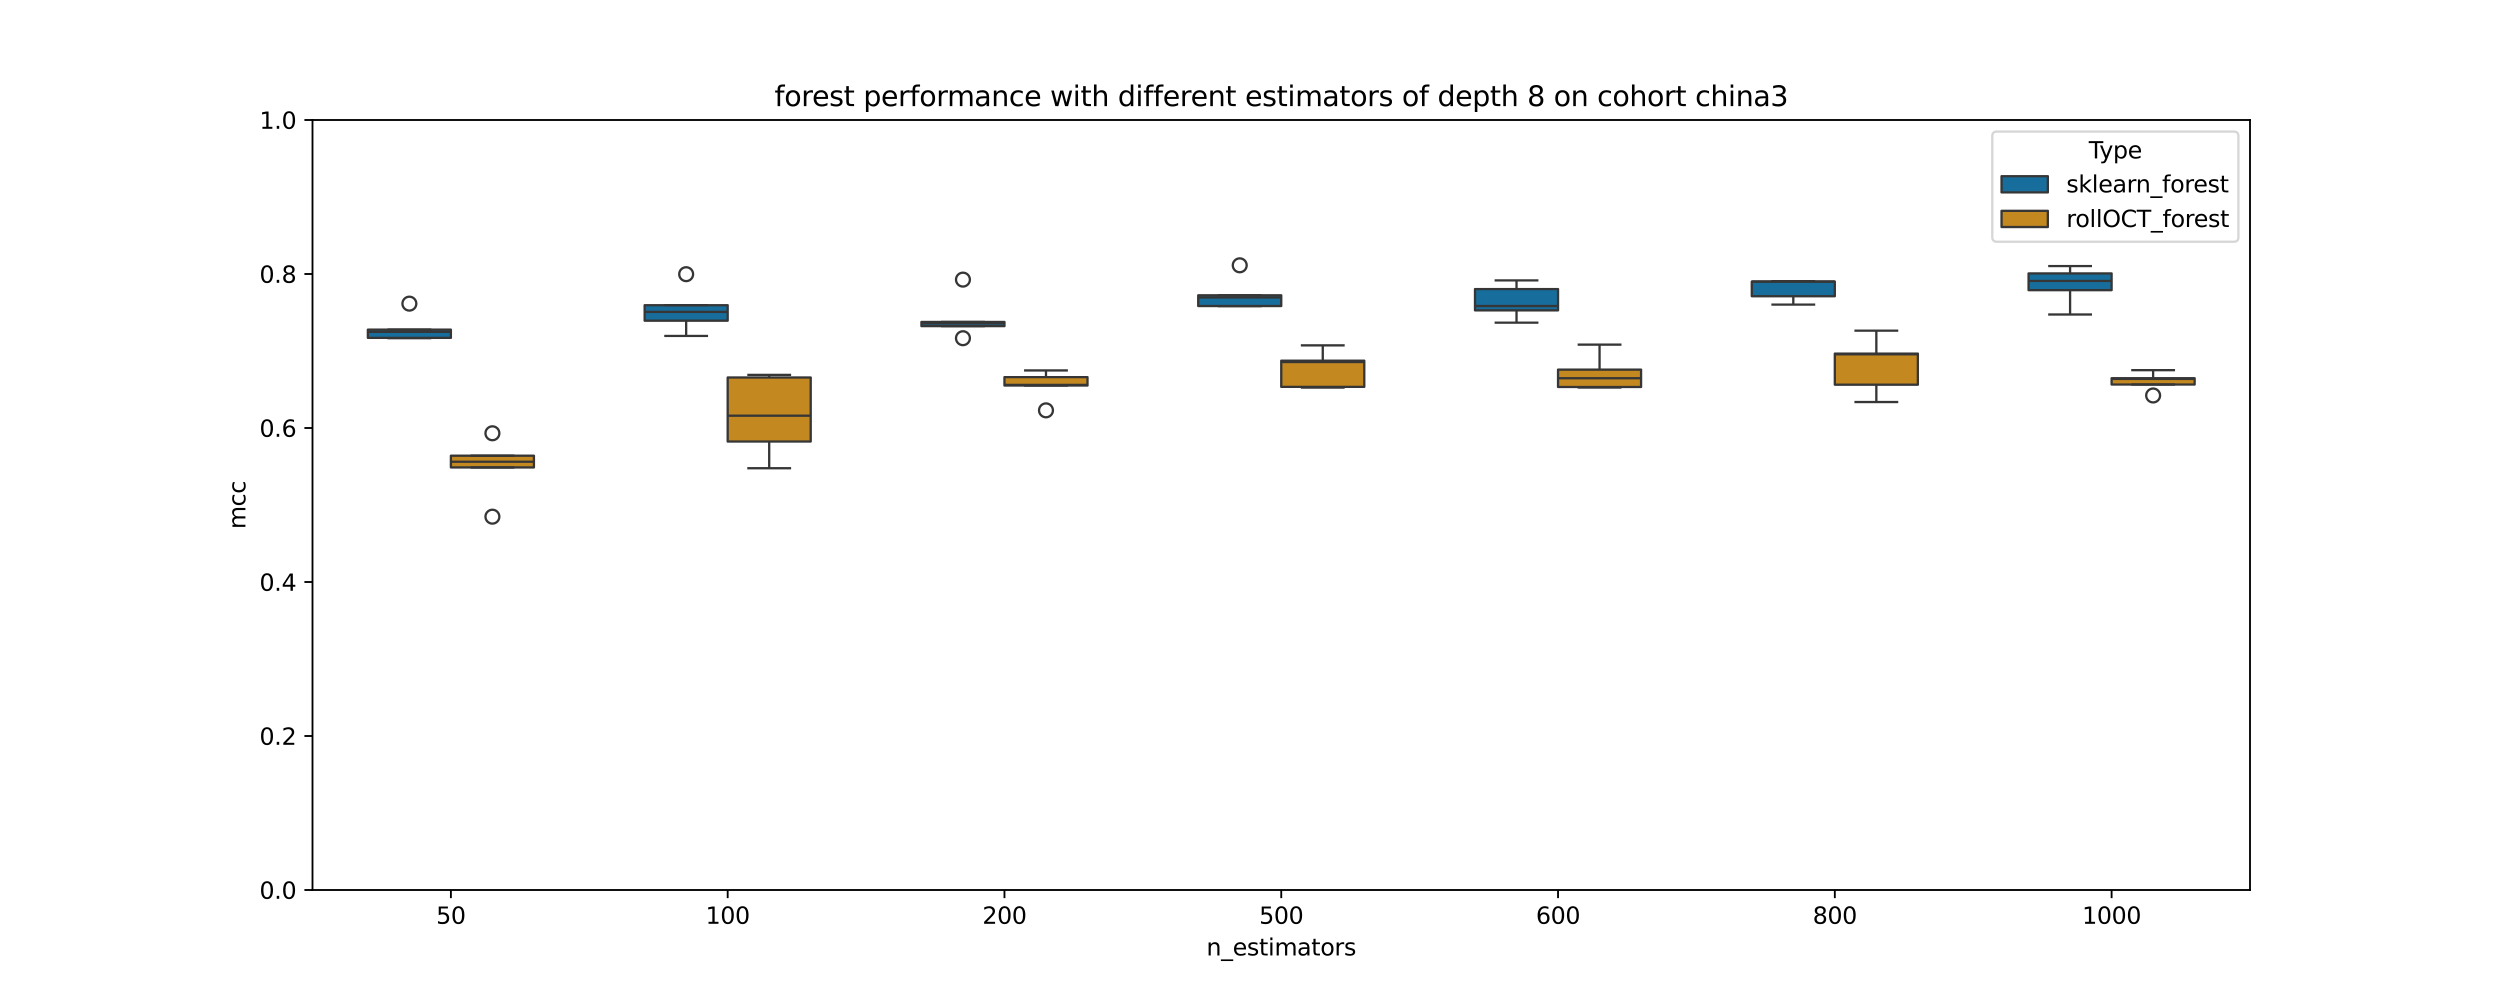 <?xml version="1.0" encoding="utf-8" standalone="no"?>
<!DOCTYPE svg PUBLIC "-//W3C//DTD SVG 1.1//EN"
  "http://www.w3.org/Graphics/SVG/1.1/DTD/svg11.dtd">
<svg xmlns:xlink="http://www.w3.org/1999/xlink" width="1080pt" height="432pt" viewBox="0 0 1080 432" xmlns="http://www.w3.org/2000/svg" version="1.1">
 <defs>
  <style type="text/css">*{stroke-linejoin: round; stroke-linecap: butt}</style>
 </defs>
 <g id="figure_1">
  <g id="patch_1">
   <path d="M 0 432 
L 1080 432 
L 1080 0 
L 0 0 
z
" style="fill: #ffffff"/>
  </g>
  <g id="axes_1">
   <g id="patch_2">
    <path d="M 135 384.48 
L 972 384.48 
L 972 51.84 
L 135 51.84 
z
" style="fill: #ffffff"/>
   </g>
   <g id="patch_3">
    <path d="M 194.786 384.48 
L 194.786 384.48 
L 194.786 384.48 
L 194.786 384.48 
z
" clip-path="url(#p295f22dcdd)" style="fill: #176d9c; stroke: #363636; stroke-linejoin: miter"/>
   </g>
   <g id="patch_4">
    <path d="M 194.786 384.48 
L 194.786 384.48 
L 194.786 384.48 
L 194.786 384.48 
z
" clip-path="url(#p295f22dcdd)" style="fill: #c38820; stroke: #363636; stroke-linejoin: miter"/>
   </g>
   <g id="matplotlib.axis_1">
    <g id="xtick_1">
     <g id="line2d_1">
      <defs>
       <path id="m1718607ce5" d="M 0 0 
L 0 3.5 
" style="stroke: #000000; stroke-width: 0.8"/>
      </defs>
      <g>
       <use xlink:href="#m1718607ce5" x="194.786" y="384.48" style="stroke: #000000; stroke-width: 0.8"/>
      </g>
     </g>
     <g id="text_1">
      <!-- 50 -->
      <g transform="translate(188.423 399.078) scale(0.1 -0.1)">
       <defs>
        <path id="DejaVuSans-35" d="M 691 4666 
L 3169 4666 
L 3169 4134 
L 1269 4134 
L 1269 2991 
Q 1406 3038 1543 3061 
Q 1681 3084 1819 3084 
Q 2600 3084 3056 2656 
Q 3513 2228 3513 1497 
Q 3513 744 3044 326 
Q 2575 -91 1722 -91 
Q 1428 -91 1123 -41 
Q 819 9 494 109 
L 494 744 
Q 775 591 1075 516 
Q 1375 441 1709 441 
Q 2250 441 2565 725 
Q 2881 1009 2881 1497 
Q 2881 1984 2565 2268 
Q 2250 2553 1709 2553 
Q 1456 2553 1204 2497 
Q 953 2441 691 2322 
L 691 4666 
z
" transform="scale(0.016)"/>
        <path id="DejaVuSans-30" d="M 2034 4250 
Q 1547 4250 1301 3770 
Q 1056 3291 1056 2328 
Q 1056 1369 1301 889 
Q 1547 409 2034 409 
Q 2525 409 2770 889 
Q 3016 1369 3016 2328 
Q 3016 3291 2770 3770 
Q 2525 4250 2034 4250 
z
M 2034 4750 
Q 2819 4750 3233 4129 
Q 3647 3509 3647 2328 
Q 3647 1150 3233 529 
Q 2819 -91 2034 -91 
Q 1250 -91 836 529 
Q 422 1150 422 2328 
Q 422 3509 836 4129 
Q 1250 4750 2034 4750 
z
" transform="scale(0.016)"/>
       </defs>
       <use xlink:href="#DejaVuSans-35"/>
       <use xlink:href="#DejaVuSans-30" transform="translate(63.623 0)"/>
      </g>
     </g>
    </g>
    <g id="xtick_2">
     <g id="line2d_2">
      <g>
       <use xlink:href="#m1718607ce5" x="314.357" y="384.48" style="stroke: #000000; stroke-width: 0.8"/>
      </g>
     </g>
     <g id="text_2">
      <!-- 100 -->
      <g transform="translate(304.813 399.078) scale(0.1 -0.1)">
       <defs>
        <path id="DejaVuSans-31" d="M 794 531 
L 1825 531 
L 1825 4091 
L 703 3866 
L 703 4441 
L 1819 4666 
L 2450 4666 
L 2450 531 
L 3481 531 
L 3481 0 
L 794 0 
L 794 531 
z
" transform="scale(0.016)"/>
       </defs>
       <use xlink:href="#DejaVuSans-31"/>
       <use xlink:href="#DejaVuSans-30" transform="translate(63.623 0)"/>
       <use xlink:href="#DejaVuSans-30" transform="translate(127.246 0)"/>
      </g>
     </g>
    </g>
    <g id="xtick_3">
     <g id="line2d_3">
      <g>
       <use xlink:href="#m1718607ce5" x="433.929" y="384.48" style="stroke: #000000; stroke-width: 0.8"/>
      </g>
     </g>
     <g id="text_3">
      <!-- 200 -->
      <g transform="translate(424.385 399.078) scale(0.1 -0.1)">
       <defs>
        <path id="DejaVuSans-32" d="M 1228 531 
L 3431 531 
L 3431 0 
L 469 0 
L 469 531 
Q 828 903 1448 1529 
Q 2069 2156 2228 2338 
Q 2531 2678 2651 2914 
Q 2772 3150 2772 3378 
Q 2772 3750 2511 3984 
Q 2250 4219 1831 4219 
Q 1534 4219 1204 4116 
Q 875 4013 500 3803 
L 500 4441 
Q 881 4594 1212 4672 
Q 1544 4750 1819 4750 
Q 2544 4750 2975 4387 
Q 3406 4025 3406 3419 
Q 3406 3131 3298 2873 
Q 3191 2616 2906 2266 
Q 2828 2175 2409 1742 
Q 1991 1309 1228 531 
z
" transform="scale(0.016)"/>
       </defs>
       <use xlink:href="#DejaVuSans-32"/>
       <use xlink:href="#DejaVuSans-30" transform="translate(63.623 0)"/>
       <use xlink:href="#DejaVuSans-30" transform="translate(127.246 0)"/>
      </g>
     </g>
    </g>
    <g id="xtick_4">
     <g id="line2d_4">
      <g>
       <use xlink:href="#m1718607ce5" x="553.5" y="384.48" style="stroke: #000000; stroke-width: 0.8"/>
      </g>
     </g>
     <g id="text_4">
      <!-- 500 -->
      <g transform="translate(543.956 399.078) scale(0.1 -0.1)">
       <use xlink:href="#DejaVuSans-35"/>
       <use xlink:href="#DejaVuSans-30" transform="translate(63.623 0)"/>
       <use xlink:href="#DejaVuSans-30" transform="translate(127.246 0)"/>
      </g>
     </g>
    </g>
    <g id="xtick_5">
     <g id="line2d_5">
      <g>
       <use xlink:href="#m1718607ce5" x="673.071" y="384.48" style="stroke: #000000; stroke-width: 0.8"/>
      </g>
     </g>
     <g id="text_5">
      <!-- 600 -->
      <g transform="translate(663.528 399.078) scale(0.1 -0.1)">
       <defs>
        <path id="DejaVuSans-36" d="M 2113 2584 
Q 1688 2584 1439 2293 
Q 1191 2003 1191 1497 
Q 1191 994 1439 701 
Q 1688 409 2113 409 
Q 2538 409 2786 701 
Q 3034 994 3034 1497 
Q 3034 2003 2786 2293 
Q 2538 2584 2113 2584 
z
M 3366 4563 
L 3366 3988 
Q 3128 4100 2886 4159 
Q 2644 4219 2406 4219 
Q 1781 4219 1451 3797 
Q 1122 3375 1075 2522 
Q 1259 2794 1537 2939 
Q 1816 3084 2150 3084 
Q 2853 3084 3261 2657 
Q 3669 2231 3669 1497 
Q 3669 778 3244 343 
Q 2819 -91 2113 -91 
Q 1303 -91 875 529 
Q 447 1150 447 2328 
Q 447 3434 972 4092 
Q 1497 4750 2381 4750 
Q 2619 4750 2861 4703 
Q 3103 4656 3366 4563 
z
" transform="scale(0.016)"/>
       </defs>
       <use xlink:href="#DejaVuSans-36"/>
       <use xlink:href="#DejaVuSans-30" transform="translate(63.623 0)"/>
       <use xlink:href="#DejaVuSans-30" transform="translate(127.246 0)"/>
      </g>
     </g>
    </g>
    <g id="xtick_6">
     <g id="line2d_6">
      <g>
       <use xlink:href="#m1718607ce5" x="792.643" y="384.48" style="stroke: #000000; stroke-width: 0.8"/>
      </g>
     </g>
     <g id="text_6">
      <!-- 800 -->
      <g transform="translate(783.099 399.078) scale(0.1 -0.1)">
       <defs>
        <path id="DejaVuSans-38" d="M 2034 2216 
Q 1584 2216 1326 1975 
Q 1069 1734 1069 1313 
Q 1069 891 1326 650 
Q 1584 409 2034 409 
Q 2484 409 2743 651 
Q 3003 894 3003 1313 
Q 3003 1734 2745 1975 
Q 2488 2216 2034 2216 
z
M 1403 2484 
Q 997 2584 770 2862 
Q 544 3141 544 3541 
Q 544 4100 942 4425 
Q 1341 4750 2034 4750 
Q 2731 4750 3128 4425 
Q 3525 4100 3525 3541 
Q 3525 3141 3298 2862 
Q 3072 2584 2669 2484 
Q 3125 2378 3379 2068 
Q 3634 1759 3634 1313 
Q 3634 634 3220 271 
Q 2806 -91 2034 -91 
Q 1263 -91 848 271 
Q 434 634 434 1313 
Q 434 1759 690 2068 
Q 947 2378 1403 2484 
z
M 1172 3481 
Q 1172 3119 1398 2916 
Q 1625 2713 2034 2713 
Q 2441 2713 2670 2916 
Q 2900 3119 2900 3481 
Q 2900 3844 2670 4047 
Q 2441 4250 2034 4250 
Q 1625 4250 1398 4047 
Q 1172 3844 1172 3481 
z
" transform="scale(0.016)"/>
       </defs>
       <use xlink:href="#DejaVuSans-38"/>
       <use xlink:href="#DejaVuSans-30" transform="translate(63.623 0)"/>
       <use xlink:href="#DejaVuSans-30" transform="translate(127.246 0)"/>
      </g>
     </g>
    </g>
    <g id="xtick_7">
     <g id="line2d_7">
      <g>
       <use xlink:href="#m1718607ce5" x="912.214" y="384.48" style="stroke: #000000; stroke-width: 0.8"/>
      </g>
     </g>
     <g id="text_7">
      <!-- 1000 -->
      <g transform="translate(899.489 399.078) scale(0.1 -0.1)">
       <use xlink:href="#DejaVuSans-31"/>
       <use xlink:href="#DejaVuSans-30" transform="translate(63.623 0)"/>
       <use xlink:href="#DejaVuSans-30" transform="translate(127.246 0)"/>
       <use xlink:href="#DejaVuSans-30" transform="translate(190.869 0)"/>
      </g>
     </g>
    </g>
    <g id="text_8">
     <!-- n_estimators -->
     <g transform="translate(521.187 412.757) scale(0.1 -0.1)">
      <defs>
       <path id="DejaVuSans-6e" d="M 3513 2113 
L 3513 0 
L 2938 0 
L 2938 2094 
Q 2938 2591 2744 2837 
Q 2550 3084 2163 3084 
Q 1697 3084 1428 2787 
Q 1159 2491 1159 1978 
L 1159 0 
L 581 0 
L 581 3500 
L 1159 3500 
L 1159 2956 
Q 1366 3272 1645 3428 
Q 1925 3584 2291 3584 
Q 2894 3584 3203 3211 
Q 3513 2838 3513 2113 
z
" transform="scale(0.016)"/>
       <path id="DejaVuSans-5f" d="M 3263 -1063 
L 3263 -1509 
L -63 -1509 
L -63 -1063 
L 3263 -1063 
z
" transform="scale(0.016)"/>
       <path id="DejaVuSans-65" d="M 3597 1894 
L 3597 1613 
L 953 1613 
Q 991 1019 1311 708 
Q 1631 397 2203 397 
Q 2534 397 2845 478 
Q 3156 559 3463 722 
L 3463 178 
Q 3153 47 2828 -22 
Q 2503 -91 2169 -91 
Q 1331 -91 842 396 
Q 353 884 353 1716 
Q 353 2575 817 3079 
Q 1281 3584 2069 3584 
Q 2775 3584 3186 3129 
Q 3597 2675 3597 1894 
z
M 3022 2063 
Q 3016 2534 2758 2815 
Q 2500 3097 2075 3097 
Q 1594 3097 1305 2825 
Q 1016 2553 972 2059 
L 3022 2063 
z
" transform="scale(0.016)"/>
       <path id="DejaVuSans-73" d="M 2834 3397 
L 2834 2853 
Q 2591 2978 2328 3040 
Q 2066 3103 1784 3103 
Q 1356 3103 1142 2972 
Q 928 2841 928 2578 
Q 928 2378 1081 2264 
Q 1234 2150 1697 2047 
L 1894 2003 
Q 2506 1872 2764 1633 
Q 3022 1394 3022 966 
Q 3022 478 2636 193 
Q 2250 -91 1575 -91 
Q 1294 -91 989 -36 
Q 684 19 347 128 
L 347 722 
Q 666 556 975 473 
Q 1284 391 1588 391 
Q 1994 391 2212 530 
Q 2431 669 2431 922 
Q 2431 1156 2273 1281 
Q 2116 1406 1581 1522 
L 1381 1569 
Q 847 1681 609 1914 
Q 372 2147 372 2553 
Q 372 3047 722 3315 
Q 1072 3584 1716 3584 
Q 2034 3584 2315 3537 
Q 2597 3491 2834 3397 
z
" transform="scale(0.016)"/>
       <path id="DejaVuSans-74" d="M 1172 4494 
L 1172 3500 
L 2356 3500 
L 2356 3053 
L 1172 3053 
L 1172 1153 
Q 1172 725 1289 603 
Q 1406 481 1766 481 
L 2356 481 
L 2356 0 
L 1766 0 
Q 1100 0 847 248 
Q 594 497 594 1153 
L 594 3053 
L 172 3053 
L 172 3500 
L 594 3500 
L 594 4494 
L 1172 4494 
z
" transform="scale(0.016)"/>
       <path id="DejaVuSans-69" d="M 603 3500 
L 1178 3500 
L 1178 0 
L 603 0 
L 603 3500 
z
M 603 4863 
L 1178 4863 
L 1178 4134 
L 603 4134 
L 603 4863 
z
" transform="scale(0.016)"/>
       <path id="DejaVuSans-6d" d="M 3328 2828 
Q 3544 3216 3844 3400 
Q 4144 3584 4550 3584 
Q 5097 3584 5394 3201 
Q 5691 2819 5691 2113 
L 5691 0 
L 5113 0 
L 5113 2094 
Q 5113 2597 4934 2840 
Q 4756 3084 4391 3084 
Q 3944 3084 3684 2787 
Q 3425 2491 3425 1978 
L 3425 0 
L 2847 0 
L 2847 2094 
Q 2847 2600 2669 2842 
Q 2491 3084 2119 3084 
Q 1678 3084 1418 2786 
Q 1159 2488 1159 1978 
L 1159 0 
L 581 0 
L 581 3500 
L 1159 3500 
L 1159 2956 
Q 1356 3278 1631 3431 
Q 1906 3584 2284 3584 
Q 2666 3584 2933 3390 
Q 3200 3197 3328 2828 
z
" transform="scale(0.016)"/>
       <path id="DejaVuSans-61" d="M 2194 1759 
Q 1497 1759 1228 1600 
Q 959 1441 959 1056 
Q 959 750 1161 570 
Q 1363 391 1709 391 
Q 2188 391 2477 730 
Q 2766 1069 2766 1631 
L 2766 1759 
L 2194 1759 
z
M 3341 1997 
L 3341 0 
L 2766 0 
L 2766 531 
Q 2569 213 2275 61 
Q 1981 -91 1556 -91 
Q 1019 -91 701 211 
Q 384 513 384 1019 
Q 384 1609 779 1909 
Q 1175 2209 1959 2209 
L 2766 2209 
L 2766 2266 
Q 2766 2663 2505 2880 
Q 2244 3097 1772 3097 
Q 1472 3097 1187 3025 
Q 903 2953 641 2809 
L 641 3341 
Q 956 3463 1253 3523 
Q 1550 3584 1831 3584 
Q 2591 3584 2966 3190 
Q 3341 2797 3341 1997 
z
" transform="scale(0.016)"/>
       <path id="DejaVuSans-6f" d="M 1959 3097 
Q 1497 3097 1228 2736 
Q 959 2375 959 1747 
Q 959 1119 1226 758 
Q 1494 397 1959 397 
Q 2419 397 2687 759 
Q 2956 1122 2956 1747 
Q 2956 2369 2687 2733 
Q 2419 3097 1959 3097 
z
M 1959 3584 
Q 2709 3584 3137 3096 
Q 3566 2609 3566 1747 
Q 3566 888 3137 398 
Q 2709 -91 1959 -91 
Q 1206 -91 779 398 
Q 353 888 353 1747 
Q 353 2609 779 3096 
Q 1206 3584 1959 3584 
z
" transform="scale(0.016)"/>
       <path id="DejaVuSans-72" d="M 2631 2963 
Q 2534 3019 2420 3045 
Q 2306 3072 2169 3072 
Q 1681 3072 1420 2755 
Q 1159 2438 1159 1844 
L 1159 0 
L 581 0 
L 581 3500 
L 1159 3500 
L 1159 2956 
Q 1341 3275 1631 3429 
Q 1922 3584 2338 3584 
Q 2397 3584 2469 3576 
Q 2541 3569 2628 3553 
L 2631 2963 
z
" transform="scale(0.016)"/>
      </defs>
      <use xlink:href="#DejaVuSans-6e"/>
      <use xlink:href="#DejaVuSans-5f" transform="translate(63.379 0)"/>
      <use xlink:href="#DejaVuSans-65" transform="translate(113.379 0)"/>
      <use xlink:href="#DejaVuSans-73" transform="translate(174.902 0)"/>
      <use xlink:href="#DejaVuSans-74" transform="translate(227.002 0)"/>
      <use xlink:href="#DejaVuSans-69" transform="translate(266.211 0)"/>
      <use xlink:href="#DejaVuSans-6d" transform="translate(293.994 0)"/>
      <use xlink:href="#DejaVuSans-61" transform="translate(391.406 0)"/>
      <use xlink:href="#DejaVuSans-74" transform="translate(452.686 0)"/>
      <use xlink:href="#DejaVuSans-6f" transform="translate(491.895 0)"/>
      <use xlink:href="#DejaVuSans-72" transform="translate(553.076 0)"/>
      <use xlink:href="#DejaVuSans-73" transform="translate(594.189 0)"/>
     </g>
    </g>
   </g>
   <g id="matplotlib.axis_2">
    <g id="ytick_1">
     <g id="line2d_8">
      <defs>
       <path id="m3ad177f1ac" d="M 0 0 
L -3.5 0 
" style="stroke: #000000; stroke-width: 0.8"/>
      </defs>
      <g>
       <use xlink:href="#m3ad177f1ac" x="135" y="384.48" style="stroke: #000000; stroke-width: 0.8"/>
      </g>
     </g>
     <g id="text_9">
      <!-- 0.0 -->
      <g transform="translate(112.097 388.279) scale(0.1 -0.1)">
       <defs>
        <path id="DejaVuSans-2e" d="M 684 794 
L 1344 794 
L 1344 0 
L 684 0 
L 684 794 
z
" transform="scale(0.016)"/>
       </defs>
       <use xlink:href="#DejaVuSans-30"/>
       <use xlink:href="#DejaVuSans-2e" transform="translate(63.623 0)"/>
       <use xlink:href="#DejaVuSans-30" transform="translate(95.41 0)"/>
      </g>
     </g>
    </g>
    <g id="ytick_2">
     <g id="line2d_9">
      <g>
       <use xlink:href="#m3ad177f1ac" x="135" y="317.952" style="stroke: #000000; stroke-width: 0.8"/>
      </g>
     </g>
     <g id="text_10">
      <!-- 0.2 -->
      <g transform="translate(112.097 321.751) scale(0.1 -0.1)">
       <use xlink:href="#DejaVuSans-30"/>
       <use xlink:href="#DejaVuSans-2e" transform="translate(63.623 0)"/>
       <use xlink:href="#DejaVuSans-32" transform="translate(95.41 0)"/>
      </g>
     </g>
    </g>
    <g id="ytick_3">
     <g id="line2d_10">
      <g>
       <use xlink:href="#m3ad177f1ac" x="135" y="251.424" style="stroke: #000000; stroke-width: 0.8"/>
      </g>
     </g>
     <g id="text_11">
      <!-- 0.4 -->
      <g transform="translate(112.097 255.223) scale(0.1 -0.1)">
       <defs>
        <path id="DejaVuSans-34" d="M 2419 4116 
L 825 1625 
L 2419 1625 
L 2419 4116 
z
M 2253 4666 
L 3047 4666 
L 3047 1625 
L 3713 1625 
L 3713 1100 
L 3047 1100 
L 3047 0 
L 2419 0 
L 2419 1100 
L 313 1100 
L 313 1709 
L 2253 4666 
z
" transform="scale(0.016)"/>
       </defs>
       <use xlink:href="#DejaVuSans-30"/>
       <use xlink:href="#DejaVuSans-2e" transform="translate(63.623 0)"/>
       <use xlink:href="#DejaVuSans-34" transform="translate(95.41 0)"/>
      </g>
     </g>
    </g>
    <g id="ytick_4">
     <g id="line2d_11">
      <g>
       <use xlink:href="#m3ad177f1ac" x="135" y="184.896" style="stroke: #000000; stroke-width: 0.8"/>
      </g>
     </g>
     <g id="text_12">
      <!-- 0.6 -->
      <g transform="translate(112.097 188.695) scale(0.1 -0.1)">
       <use xlink:href="#DejaVuSans-30"/>
       <use xlink:href="#DejaVuSans-2e" transform="translate(63.623 0)"/>
       <use xlink:href="#DejaVuSans-36" transform="translate(95.41 0)"/>
      </g>
     </g>
    </g>
    <g id="ytick_5">
     <g id="line2d_12">
      <g>
       <use xlink:href="#m3ad177f1ac" x="135" y="118.368" style="stroke: #000000; stroke-width: 0.8"/>
      </g>
     </g>
     <g id="text_13">
      <!-- 0.8 -->
      <g transform="translate(112.097 122.167) scale(0.1 -0.1)">
       <use xlink:href="#DejaVuSans-30"/>
       <use xlink:href="#DejaVuSans-2e" transform="translate(63.623 0)"/>
       <use xlink:href="#DejaVuSans-38" transform="translate(95.41 0)"/>
      </g>
     </g>
    </g>
    <g id="ytick_6">
     <g id="line2d_13">
      <g>
       <use xlink:href="#m3ad177f1ac" x="135" y="51.84" style="stroke: #000000; stroke-width: 0.8"/>
      </g>
     </g>
     <g id="text_14">
      <!-- 1.0 -->
      <g transform="translate(112.097 55.639) scale(0.1 -0.1)">
       <use xlink:href="#DejaVuSans-31"/>
       <use xlink:href="#DejaVuSans-2e" transform="translate(63.623 0)"/>
       <use xlink:href="#DejaVuSans-30" transform="translate(95.41 0)"/>
      </g>
     </g>
    </g>
    <g id="text_15">
     <!-- mcc -->
     <g transform="translate(106.017 228.529) rotate(-90) scale(0.1 -0.1)">
      <defs>
       <path id="DejaVuSans-63" d="M 3122 3366 
L 3122 2828 
Q 2878 2963 2633 3030 
Q 2388 3097 2138 3097 
Q 1578 3097 1268 2742 
Q 959 2388 959 1747 
Q 959 1106 1268 751 
Q 1578 397 2138 397 
Q 2388 397 2633 464 
Q 2878 531 3122 666 
L 3122 134 
Q 2881 22 2623 -34 
Q 2366 -91 2075 -91 
Q 1284 -91 818 406 
Q 353 903 353 1747 
Q 353 2603 823 3093 
Q 1294 3584 2113 3584 
Q 2378 3584 2631 3529 
Q 2884 3475 3122 3366 
z
" transform="scale(0.016)"/>
      </defs>
      <use xlink:href="#DejaVuSans-6d"/>
      <use xlink:href="#DejaVuSans-63" transform="translate(97.412 0)"/>
      <use xlink:href="#DejaVuSans-63" transform="translate(152.393 0)"/>
     </g>
    </g>
   </g>
   <g id="patch_5">
    <path d="M 158.914 145.955 
L 194.786 145.955 
L 194.786 142.408 
L 158.914 142.408 
L 158.914 145.955 
z
" clip-path="url(#p295f22dcdd)" style="fill: #176d9c; stroke: #363636; stroke-linejoin: miter"/>
   </g>
   <g id="line2d_14">
    <path d="M 176.85 145.955 
L 176.85 146.086 
" clip-path="url(#p295f22dcdd)" style="fill: none; stroke: #363636"/>
   </g>
   <g id="line2d_15">
    <path d="M 176.85 142.408 
L 176.85 142.408 
" clip-path="url(#p295f22dcdd)" style="fill: none; stroke: #363636"/>
   </g>
   <g id="line2d_16">
    <path d="M 167.882 146.086 
L 185.818 146.086 
" clip-path="url(#p295f22dcdd)" style="fill: none; stroke: #363636; stroke-linecap: square"/>
   </g>
   <g id="line2d_17">
    <path d="M 167.882 142.408 
L 185.818 142.408 
" clip-path="url(#p295f22dcdd)" style="fill: none; stroke: #363636; stroke-linecap: square"/>
   </g>
   <g id="line2d_18">
    <defs>
     <path id="m7278772296" d="M 0 3 
C 0.796 3 1.559 2.684 2.121 2.121 
C 2.684 1.559 3 0.796 3 0 
C 3 -0.796 2.684 -1.559 2.121 -2.121 
C 1.559 -2.684 0.796 -3 0 -3 
C -0.796 -3 -1.559 -2.684 -2.121 -2.121 
C -2.684 -1.559 -3 -0.796 -3 0 
C -3 0.796 -2.684 1.559 -2.121 2.121 
C -1.559 2.684 -0.796 3 0 3 
z
" style="stroke: #363636"/>
    </defs>
    <g clip-path="url(#p295f22dcdd)">
     <use xlink:href="#m7278772296" x="176.85" y="131.172" style="fill-opacity: 0; stroke: #363636"/>
    </g>
   </g>
   <g id="patch_6">
    <path d="M 278.486 138.534 
L 314.357 138.534 
L 314.357 131.848 
L 278.486 131.848 
L 278.486 138.534 
z
" clip-path="url(#p295f22dcdd)" style="fill: #176d9c; stroke: #363636; stroke-linejoin: miter"/>
   </g>
   <g id="line2d_19">
    <path d="M 296.421 138.534 
L 296.421 145.123 
" clip-path="url(#p295f22dcdd)" style="fill: none; stroke: #363636"/>
   </g>
   <g id="line2d_20">
    <path d="M 296.421 131.848 
L 296.421 131.848 
" clip-path="url(#p295f22dcdd)" style="fill: none; stroke: #363636"/>
   </g>
   <g id="line2d_21">
    <path d="M 287.454 145.123 
L 305.389 145.123 
" clip-path="url(#p295f22dcdd)" style="fill: none; stroke: #363636; stroke-linecap: square"/>
   </g>
   <g id="line2d_22">
    <path d="M 287.454 131.848 
L 305.389 131.848 
" clip-path="url(#p295f22dcdd)" style="fill: none; stroke: #363636; stroke-linecap: square"/>
   </g>
   <g id="line2d_23">
    <g clip-path="url(#p295f22dcdd)">
     <use xlink:href="#m7278772296" x="296.421" y="118.446" style="fill-opacity: 0; stroke: #363636"/>
    </g>
   </g>
   <g id="patch_7">
    <path d="M 398.057 140.89 
L 433.929 140.89 
L 433.929 139.096 
L 398.057 139.096 
L 398.057 140.89 
z
" clip-path="url(#p295f22dcdd)" style="fill: #176d9c; stroke: #363636; stroke-linejoin: miter"/>
   </g>
   <g id="line2d_24">
    <path d="M 415.993 140.89 
L 415.993 140.89 
" clip-path="url(#p295f22dcdd)" style="fill: none; stroke: #363636"/>
   </g>
   <g id="line2d_25">
    <path d="M 415.993 139.096 
L 415.993 139.096 
" clip-path="url(#p295f22dcdd)" style="fill: none; stroke: #363636"/>
   </g>
   <g id="line2d_26">
    <path d="M 407.025 140.89 
L 424.961 140.89 
" clip-path="url(#p295f22dcdd)" style="fill: none; stroke: #363636; stroke-linecap: square"/>
   </g>
   <g id="line2d_27">
    <path d="M 407.025 139.096 
L 424.961 139.096 
" clip-path="url(#p295f22dcdd)" style="fill: none; stroke: #363636; stroke-linecap: square"/>
   </g>
   <g id="line2d_28">
    <g clip-path="url(#p295f22dcdd)">
     <use xlink:href="#m7278772296" x="415.993" y="146.106" style="fill-opacity: 0; stroke: #363636"/>
     <use xlink:href="#m7278772296" x="415.993" y="120.793" style="fill-opacity: 0; stroke: #363636"/>
    </g>
   </g>
   <g id="patch_8">
    <path d="M 517.629 132.197 
L 553.5 132.197 
L 553.5 127.576 
L 517.629 127.576 
L 517.629 132.197 
z
" clip-path="url(#p295f22dcdd)" style="fill: #176d9c; stroke: #363636; stroke-linejoin: miter"/>
   </g>
   <g id="line2d_29">
    <path d="M 535.564 132.197 
L 535.564 132.248 
" clip-path="url(#p295f22dcdd)" style="fill: none; stroke: #363636"/>
   </g>
   <g id="line2d_30">
    <path d="M 535.564 127.576 
L 535.564 127.576 
" clip-path="url(#p295f22dcdd)" style="fill: none; stroke: #363636"/>
   </g>
   <g id="line2d_31">
    <path d="M 526.596 132.248 
L 544.532 132.248 
" clip-path="url(#p295f22dcdd)" style="fill: none; stroke: #363636; stroke-linecap: square"/>
   </g>
   <g id="line2d_32">
    <path d="M 526.596 127.576 
L 544.532 127.576 
" clip-path="url(#p295f22dcdd)" style="fill: none; stroke: #363636; stroke-linecap: square"/>
   </g>
   <g id="line2d_33">
    <g clip-path="url(#p295f22dcdd)">
     <use xlink:href="#m7278772296" x="535.564" y="114.614" style="fill-opacity: 0; stroke: #363636"/>
    </g>
   </g>
   <g id="patch_9">
    <path d="M 637.2 134.08 
L 673.071 134.08 
L 673.071 124.874 
L 637.2 124.874 
L 637.2 134.08 
z
" clip-path="url(#p295f22dcdd)" style="fill: #176d9c; stroke: #363636; stroke-linejoin: miter"/>
   </g>
   <g id="line2d_34">
    <path d="M 655.136 134.08 
L 655.136 139.396 
" clip-path="url(#p295f22dcdd)" style="fill: none; stroke: #363636"/>
   </g>
   <g id="line2d_35">
    <path d="M 655.136 124.874 
L 655.136 121.13 
" clip-path="url(#p295f22dcdd)" style="fill: none; stroke: #363636"/>
   </g>
   <g id="line2d_36">
    <path d="M 646.168 139.396 
L 664.104 139.396 
" clip-path="url(#p295f22dcdd)" style="fill: none; stroke: #363636; stroke-linecap: square"/>
   </g>
   <g id="line2d_37">
    <path d="M 646.168 121.13 
L 664.104 121.13 
" clip-path="url(#p295f22dcdd)" style="fill: none; stroke: #363636; stroke-linecap: square"/>
   </g>
   <g id="line2d_38"/>
   <g id="patch_10">
    <path d="M 756.771 127.963 
L 792.643 127.963 
L 792.643 121.626 
L 756.771 121.626 
L 756.771 127.963 
z
" clip-path="url(#p295f22dcdd)" style="fill: #176d9c; stroke: #363636; stroke-linejoin: miter"/>
   </g>
   <g id="line2d_39">
    <path d="M 774.707 127.963 
L 774.707 131.591 
" clip-path="url(#p295f22dcdd)" style="fill: none; stroke: #363636"/>
   </g>
   <g id="line2d_40">
    <path d="M 774.707 121.626 
L 774.707 121.46 
" clip-path="url(#p295f22dcdd)" style="fill: none; stroke: #363636"/>
   </g>
   <g id="line2d_41">
    <path d="M 765.739 131.591 
L 783.675 131.591 
" clip-path="url(#p295f22dcdd)" style="fill: none; stroke: #363636; stroke-linecap: square"/>
   </g>
   <g id="line2d_42">
    <path d="M 765.739 121.46 
L 783.675 121.46 
" clip-path="url(#p295f22dcdd)" style="fill: none; stroke: #363636; stroke-linecap: square"/>
   </g>
   <g id="line2d_43"/>
   <g id="patch_11">
    <path d="M 876.343 125.35 
L 912.214 125.35 
L 912.214 118.115 
L 876.343 118.115 
L 876.343 125.35 
z
" clip-path="url(#p295f22dcdd)" style="fill: #176d9c; stroke: #363636; stroke-linejoin: miter"/>
   </g>
   <g id="line2d_44">
    <path d="M 894.279 125.35 
L 894.279 135.864 
" clip-path="url(#p295f22dcdd)" style="fill: none; stroke: #363636"/>
   </g>
   <g id="line2d_45">
    <path d="M 894.279 118.115 
L 894.279 114.944 
" clip-path="url(#p295f22dcdd)" style="fill: none; stroke: #363636"/>
   </g>
   <g id="line2d_46">
    <path d="M 885.311 135.864 
L 903.246 135.864 
" clip-path="url(#p295f22dcdd)" style="fill: none; stroke: #363636; stroke-linecap: square"/>
   </g>
   <g id="line2d_47">
    <path d="M 885.311 114.944 
L 903.246 114.944 
" clip-path="url(#p295f22dcdd)" style="fill: none; stroke: #363636; stroke-linecap: square"/>
   </g>
   <g id="line2d_48"/>
   <g id="patch_12">
    <path d="M 194.786 201.924 
L 230.657 201.924 
L 230.657 196.872 
L 194.786 196.872 
L 194.786 201.924 
z
" clip-path="url(#p295f22dcdd)" style="fill: #c38820; stroke: #363636; stroke-linejoin: miter"/>
   </g>
   <g id="line2d_49">
    <path d="M 212.721 201.924 
L 212.721 201.924 
" clip-path="url(#p295f22dcdd)" style="fill: none; stroke: #363636"/>
   </g>
   <g id="line2d_50">
    <path d="M 212.721 196.872 
L 212.721 196.872 
" clip-path="url(#p295f22dcdd)" style="fill: none; stroke: #363636"/>
   </g>
   <g id="line2d_51">
    <path d="M 203.754 201.924 
L 221.689 201.924 
" clip-path="url(#p295f22dcdd)" style="fill: none; stroke: #363636; stroke-linecap: square"/>
   </g>
   <g id="line2d_52">
    <path d="M 203.754 196.872 
L 221.689 196.872 
" clip-path="url(#p295f22dcdd)" style="fill: none; stroke: #363636; stroke-linecap: square"/>
   </g>
   <g id="line2d_53">
    <g clip-path="url(#p295f22dcdd)">
     <use xlink:href="#m7278772296" x="212.721" y="223.205" style="fill-opacity: 0; stroke: #363636"/>
     <use xlink:href="#m7278772296" x="212.721" y="187.173" style="fill-opacity: 0; stroke: #363636"/>
    </g>
   </g>
   <g id="patch_13">
    <path d="M 314.357 190.742 
L 350.229 190.742 
L 350.229 163.077 
L 314.357 163.077 
L 314.357 190.742 
z
" clip-path="url(#p295f22dcdd)" style="fill: #c38820; stroke: #363636; stroke-linejoin: miter"/>
   </g>
   <g id="line2d_54">
    <path d="M 332.293 190.742 
L 332.293 202.281 
" clip-path="url(#p295f22dcdd)" style="fill: none; stroke: #363636"/>
   </g>
   <g id="line2d_55">
    <path d="M 332.293 163.077 
L 332.293 161.939 
" clip-path="url(#p295f22dcdd)" style="fill: none; stroke: #363636"/>
   </g>
   <g id="line2d_56">
    <path d="M 323.325 202.281 
L 341.261 202.281 
" clip-path="url(#p295f22dcdd)" style="fill: none; stroke: #363636; stroke-linecap: square"/>
   </g>
   <g id="line2d_57">
    <path d="M 323.325 161.939 
L 341.261 161.939 
" clip-path="url(#p295f22dcdd)" style="fill: none; stroke: #363636; stroke-linecap: square"/>
   </g>
   <g id="line2d_58"/>
   <g id="patch_14">
    <path d="M 433.929 166.552 
L 469.8 166.552 
L 469.8 162.921 
L 433.929 162.921 
L 433.929 166.552 
z
" clip-path="url(#p295f22dcdd)" style="fill: #c38820; stroke: #363636; stroke-linejoin: miter"/>
   </g>
   <g id="line2d_59">
    <path d="M 451.864 166.552 
L 451.864 166.552 
" clip-path="url(#p295f22dcdd)" style="fill: none; stroke: #363636"/>
   </g>
   <g id="line2d_60">
    <path d="M 451.864 162.921 
L 451.864 160.024 
" clip-path="url(#p295f22dcdd)" style="fill: none; stroke: #363636"/>
   </g>
   <g id="line2d_61">
    <path d="M 442.896 166.552 
L 460.832 166.552 
" clip-path="url(#p295f22dcdd)" style="fill: none; stroke: #363636; stroke-linecap: square"/>
   </g>
   <g id="line2d_62">
    <path d="M 442.896 160.024 
L 460.832 160.024 
" clip-path="url(#p295f22dcdd)" style="fill: none; stroke: #363636; stroke-linecap: square"/>
   </g>
   <g id="line2d_63">
    <g clip-path="url(#p295f22dcdd)">
     <use xlink:href="#m7278772296" x="451.864" y="177.273" style="fill-opacity: 0; stroke: #363636"/>
    </g>
   </g>
   <g id="patch_15">
    <path d="M 553.5 167.13 
L 589.371 167.13 
L 589.371 155.809 
L 553.5 155.809 
L 553.5 167.13 
z
" clip-path="url(#p295f22dcdd)" style="fill: #c38820; stroke: #363636; stroke-linejoin: miter"/>
   </g>
   <g id="line2d_64">
    <path d="M 571.436 167.13 
L 571.436 167.435 
" clip-path="url(#p295f22dcdd)" style="fill: none; stroke: #363636"/>
   </g>
   <g id="line2d_65">
    <path d="M 571.436 155.809 
L 571.436 149.188 
" clip-path="url(#p295f22dcdd)" style="fill: none; stroke: #363636"/>
   </g>
   <g id="line2d_66">
    <path d="M 562.468 167.435 
L 580.404 167.435 
" clip-path="url(#p295f22dcdd)" style="fill: none; stroke: #363636; stroke-linecap: square"/>
   </g>
   <g id="line2d_67">
    <path d="M 562.468 149.188 
L 580.404 149.188 
" clip-path="url(#p295f22dcdd)" style="fill: none; stroke: #363636; stroke-linecap: square"/>
   </g>
   <g id="line2d_68"/>
   <g id="patch_16">
    <path d="M 673.071 167.181 
L 708.943 167.181 
L 708.943 159.685 
L 673.071 159.685 
L 673.071 167.181 
z
" clip-path="url(#p295f22dcdd)" style="fill: #c38820; stroke: #363636; stroke-linejoin: miter"/>
   </g>
   <g id="line2d_69">
    <path d="M 691.007 167.181 
L 691.007 167.399 
" clip-path="url(#p295f22dcdd)" style="fill: none; stroke: #363636"/>
   </g>
   <g id="line2d_70">
    <path d="M 691.007 159.685 
L 691.007 148.884 
" clip-path="url(#p295f22dcdd)" style="fill: none; stroke: #363636"/>
   </g>
   <g id="line2d_71">
    <path d="M 682.039 167.399 
L 699.975 167.399 
" clip-path="url(#p295f22dcdd)" style="fill: none; stroke: #363636; stroke-linecap: square"/>
   </g>
   <g id="line2d_72">
    <path d="M 682.039 148.884 
L 699.975 148.884 
" clip-path="url(#p295f22dcdd)" style="fill: none; stroke: #363636; stroke-linecap: square"/>
   </g>
   <g id="line2d_73"/>
   <g id="patch_17">
    <path d="M 792.643 166.188 
L 828.514 166.188 
L 828.514 152.751 
L 792.643 152.751 
L 792.643 166.188 
z
" clip-path="url(#p295f22dcdd)" style="fill: #c38820; stroke: #363636; stroke-linejoin: miter"/>
   </g>
   <g id="line2d_74">
    <path d="M 810.579 166.188 
L 810.579 173.676 
" clip-path="url(#p295f22dcdd)" style="fill: none; stroke: #363636"/>
   </g>
   <g id="line2d_75">
    <path d="M 810.579 152.751 
L 810.579 142.848 
" clip-path="url(#p295f22dcdd)" style="fill: none; stroke: #363636"/>
   </g>
   <g id="line2d_76">
    <path d="M 801.611 173.676 
L 819.546 173.676 
" clip-path="url(#p295f22dcdd)" style="fill: none; stroke: #363636; stroke-linecap: square"/>
   </g>
   <g id="line2d_77">
    <path d="M 801.611 142.848 
L 819.546 142.848 
" clip-path="url(#p295f22dcdd)" style="fill: none; stroke: #363636; stroke-linecap: square"/>
   </g>
   <g id="line2d_78"/>
   <g id="patch_18">
    <path d="M 912.214 166.114 
L 948.086 166.114 
L 948.086 163.398 
L 912.214 163.398 
L 912.214 166.114 
z
" clip-path="url(#p295f22dcdd)" style="fill: #c38820; stroke: #363636; stroke-linejoin: miter"/>
   </g>
   <g id="line2d_79">
    <path d="M 930.15 166.114 
L 930.15 166.114 
" clip-path="url(#p295f22dcdd)" style="fill: none; stroke: #363636"/>
   </g>
   <g id="line2d_80">
    <path d="M 930.15 163.398 
L 930.15 159.915 
" clip-path="url(#p295f22dcdd)" style="fill: none; stroke: #363636"/>
   </g>
   <g id="line2d_81">
    <path d="M 921.182 166.114 
L 939.118 166.114 
" clip-path="url(#p295f22dcdd)" style="fill: none; stroke: #363636; stroke-linecap: square"/>
   </g>
   <g id="line2d_82">
    <path d="M 921.182 159.915 
L 939.118 159.915 
" clip-path="url(#p295f22dcdd)" style="fill: none; stroke: #363636; stroke-linecap: square"/>
   </g>
   <g id="line2d_83">
    <g clip-path="url(#p295f22dcdd)">
     <use xlink:href="#m7278772296" x="930.15" y="170.848" style="fill-opacity: 0; stroke: #363636"/>
    </g>
   </g>
   <g id="line2d_84">
    <path d="M 158.914 143.364 
L 194.786 143.364 
" clip-path="url(#p295f22dcdd)" style="fill: none; stroke: #363636"/>
   </g>
   <g id="line2d_85">
    <path d="M 278.486 134.733 
L 314.357 134.733 
" clip-path="url(#p295f22dcdd)" style="fill: none; stroke: #363636"/>
   </g>
   <g id="line2d_86">
    <path d="M 398.057 139.698 
L 433.929 139.698 
" clip-path="url(#p295f22dcdd)" style="fill: none; stroke: #363636"/>
   </g>
   <g id="line2d_87">
    <path d="M 517.629 128.5 
L 553.5 128.5 
" clip-path="url(#p295f22dcdd)" style="fill: none; stroke: #363636"/>
   </g>
   <g id="line2d_88">
    <path d="M 637.2 132.207 
L 673.071 132.207 
" clip-path="url(#p295f22dcdd)" style="fill: none; stroke: #363636"/>
   </g>
   <g id="line2d_89">
    <path d="M 756.771 121.636 
L 792.643 121.636 
" clip-path="url(#p295f22dcdd)" style="fill: none; stroke: #363636"/>
   </g>
   <g id="line2d_90">
    <path d="M 876.343 121.364 
L 912.214 121.364 
" clip-path="url(#p295f22dcdd)" style="fill: none; stroke: #363636"/>
   </g>
   <g id="line2d_91">
    <path d="M 194.786 199.471 
L 230.657 199.471 
" clip-path="url(#p295f22dcdd)" style="fill: none; stroke: #363636"/>
   </g>
   <g id="line2d_92">
    <path d="M 314.357 179.581 
L 350.229 179.581 
" clip-path="url(#p295f22dcdd)" style="fill: none; stroke: #363636"/>
   </g>
   <g id="line2d_93">
    <path d="M 433.929 166.264 
L 469.8 166.264 
" clip-path="url(#p295f22dcdd)" style="fill: none; stroke: #363636"/>
   </g>
   <g id="line2d_94">
    <path d="M 553.5 156.407 
L 589.371 156.407 
" clip-path="url(#p295f22dcdd)" style="fill: none; stroke: #363636"/>
   </g>
   <g id="line2d_95">
    <path d="M 673.071 163.394 
L 708.943 163.394 
" clip-path="url(#p295f22dcdd)" style="fill: none; stroke: #363636"/>
   </g>
   <g id="line2d_96">
    <path d="M 792.643 153.069 
L 828.514 153.069 
" clip-path="url(#p295f22dcdd)" style="fill: none; stroke: #363636"/>
   </g>
   <g id="line2d_97">
    <path d="M 912.214 163.68 
L 948.086 163.68 
" clip-path="url(#p295f22dcdd)" style="fill: none; stroke: #363636"/>
   </g>
   <g id="patch_19">
    <path d="M 135 384.48 
L 135 51.84 
" style="fill: none; stroke: #000000; stroke-width: 0.8; stroke-linejoin: miter; stroke-linecap: square"/>
   </g>
   <g id="patch_20">
    <path d="M 972 384.48 
L 972 51.84 
" style="fill: none; stroke: #000000; stroke-width: 0.8; stroke-linejoin: miter; stroke-linecap: square"/>
   </g>
   <g id="patch_21">
    <path d="M 135 384.48 
L 972 384.48 
" style="fill: none; stroke: #000000; stroke-width: 0.8; stroke-linejoin: miter; stroke-linecap: square"/>
   </g>
   <g id="patch_22">
    <path d="M 135 51.84 
L 972 51.84 
" style="fill: none; stroke: #000000; stroke-width: 0.8; stroke-linejoin: miter; stroke-linecap: square"/>
   </g>
   <g id="text_16">
    <!-- forest performance with different estimators of depth 8 on cohort china3 -->
    <g transform="translate(334.58 45.84) scale(0.12 -0.12)">
     <defs>
      <path id="DejaVuSans-66" d="M 2375 4863 
L 2375 4384 
L 1825 4384 
Q 1516 4384 1395 4259 
Q 1275 4134 1275 3809 
L 1275 3500 
L 2222 3500 
L 2222 3053 
L 1275 3053 
L 1275 0 
L 697 0 
L 697 3053 
L 147 3053 
L 147 3500 
L 697 3500 
L 697 3744 
Q 697 4328 969 4595 
Q 1241 4863 1831 4863 
L 2375 4863 
z
" transform="scale(0.016)"/>
      <path id="DejaVuSans-20" transform="scale(0.016)"/>
      <path id="DejaVuSans-70" d="M 1159 525 
L 1159 -1331 
L 581 -1331 
L 581 3500 
L 1159 3500 
L 1159 2969 
Q 1341 3281 1617 3432 
Q 1894 3584 2278 3584 
Q 2916 3584 3314 3078 
Q 3713 2572 3713 1747 
Q 3713 922 3314 415 
Q 2916 -91 2278 -91 
Q 1894 -91 1617 61 
Q 1341 213 1159 525 
z
M 3116 1747 
Q 3116 2381 2855 2742 
Q 2594 3103 2138 3103 
Q 1681 3103 1420 2742 
Q 1159 2381 1159 1747 
Q 1159 1113 1420 752 
Q 1681 391 2138 391 
Q 2594 391 2855 752 
Q 3116 1113 3116 1747 
z
" transform="scale(0.016)"/>
      <path id="DejaVuSans-77" d="M 269 3500 
L 844 3500 
L 1563 769 
L 2278 3500 
L 2956 3500 
L 3675 769 
L 4391 3500 
L 4966 3500 
L 4050 0 
L 3372 0 
L 2619 2869 
L 1863 0 
L 1184 0 
L 269 3500 
z
" transform="scale(0.016)"/>
      <path id="DejaVuSans-68" d="M 3513 2113 
L 3513 0 
L 2938 0 
L 2938 2094 
Q 2938 2591 2744 2837 
Q 2550 3084 2163 3084 
Q 1697 3084 1428 2787 
Q 1159 2491 1159 1978 
L 1159 0 
L 581 0 
L 581 4863 
L 1159 4863 
L 1159 2956 
Q 1366 3272 1645 3428 
Q 1925 3584 2291 3584 
Q 2894 3584 3203 3211 
Q 3513 2838 3513 2113 
z
" transform="scale(0.016)"/>
      <path id="DejaVuSans-64" d="M 2906 2969 
L 2906 4863 
L 3481 4863 
L 3481 0 
L 2906 0 
L 2906 525 
Q 2725 213 2448 61 
Q 2172 -91 1784 -91 
Q 1150 -91 751 415 
Q 353 922 353 1747 
Q 353 2572 751 3078 
Q 1150 3584 1784 3584 
Q 2172 3584 2448 3432 
Q 2725 3281 2906 2969 
z
M 947 1747 
Q 947 1113 1208 752 
Q 1469 391 1925 391 
Q 2381 391 2643 752 
Q 2906 1113 2906 1747 
Q 2906 2381 2643 2742 
Q 2381 3103 1925 3103 
Q 1469 3103 1208 2742 
Q 947 2381 947 1747 
z
" transform="scale(0.016)"/>
      <path id="DejaVuSans-33" d="M 2597 2516 
Q 3050 2419 3304 2112 
Q 3559 1806 3559 1356 
Q 3559 666 3084 287 
Q 2609 -91 1734 -91 
Q 1441 -91 1130 -33 
Q 819 25 488 141 
L 488 750 
Q 750 597 1062 519 
Q 1375 441 1716 441 
Q 2309 441 2620 675 
Q 2931 909 2931 1356 
Q 2931 1769 2642 2001 
Q 2353 2234 1838 2234 
L 1294 2234 
L 1294 2753 
L 1863 2753 
Q 2328 2753 2575 2939 
Q 2822 3125 2822 3475 
Q 2822 3834 2567 4026 
Q 2313 4219 1838 4219 
Q 1578 4219 1281 4162 
Q 984 4106 628 3988 
L 628 4550 
Q 988 4650 1302 4700 
Q 1616 4750 1894 4750 
Q 2613 4750 3031 4423 
Q 3450 4097 3450 3541 
Q 3450 3153 3228 2886 
Q 3006 2619 2597 2516 
z
" transform="scale(0.016)"/>
     </defs>
     <use xlink:href="#DejaVuSans-66"/>
     <use xlink:href="#DejaVuSans-6f" transform="translate(35.205 0)"/>
     <use xlink:href="#DejaVuSans-72" transform="translate(96.387 0)"/>
     <use xlink:href="#DejaVuSans-65" transform="translate(135.25 0)"/>
     <use xlink:href="#DejaVuSans-73" transform="translate(196.773 0)"/>
     <use xlink:href="#DejaVuSans-74" transform="translate(248.873 0)"/>
     <use xlink:href="#DejaVuSans-20" transform="translate(288.082 0)"/>
     <use xlink:href="#DejaVuSans-70" transform="translate(319.869 0)"/>
     <use xlink:href="#DejaVuSans-65" transform="translate(383.346 0)"/>
     <use xlink:href="#DejaVuSans-72" transform="translate(444.869 0)"/>
     <use xlink:href="#DejaVuSans-66" transform="translate(485.982 0)"/>
     <use xlink:href="#DejaVuSans-6f" transform="translate(521.188 0)"/>
     <use xlink:href="#DejaVuSans-72" transform="translate(582.369 0)"/>
     <use xlink:href="#DejaVuSans-6d" transform="translate(621.732 0)"/>
     <use xlink:href="#DejaVuSans-61" transform="translate(719.145 0)"/>
     <use xlink:href="#DejaVuSans-6e" transform="translate(780.424 0)"/>
     <use xlink:href="#DejaVuSans-63" transform="translate(843.803 0)"/>
     <use xlink:href="#DejaVuSans-65" transform="translate(898.783 0)"/>
     <use xlink:href="#DejaVuSans-20" transform="translate(960.307 0)"/>
     <use xlink:href="#DejaVuSans-77" transform="translate(992.094 0)"/>
     <use xlink:href="#DejaVuSans-69" transform="translate(1073.881 0)"/>
     <use xlink:href="#DejaVuSans-74" transform="translate(1101.664 0)"/>
     <use xlink:href="#DejaVuSans-68" transform="translate(1140.873 0)"/>
     <use xlink:href="#DejaVuSans-20" transform="translate(1204.252 0)"/>
     <use xlink:href="#DejaVuSans-64" transform="translate(1236.039 0)"/>
     <use xlink:href="#DejaVuSans-69" transform="translate(1299.516 0)"/>
     <use xlink:href="#DejaVuSans-66" transform="translate(1327.299 0)"/>
     <use xlink:href="#DejaVuSans-66" transform="translate(1362.504 0)"/>
     <use xlink:href="#DejaVuSans-65" transform="translate(1397.709 0)"/>
     <use xlink:href="#DejaVuSans-72" transform="translate(1459.232 0)"/>
     <use xlink:href="#DejaVuSans-65" transform="translate(1498.096 0)"/>
     <use xlink:href="#DejaVuSans-6e" transform="translate(1559.619 0)"/>
     <use xlink:href="#DejaVuSans-74" transform="translate(1622.998 0)"/>
     <use xlink:href="#DejaVuSans-20" transform="translate(1662.207 0)"/>
     <use xlink:href="#DejaVuSans-65" transform="translate(1693.994 0)"/>
     <use xlink:href="#DejaVuSans-73" transform="translate(1755.518 0)"/>
     <use xlink:href="#DejaVuSans-74" transform="translate(1807.617 0)"/>
     <use xlink:href="#DejaVuSans-69" transform="translate(1846.826 0)"/>
     <use xlink:href="#DejaVuSans-6d" transform="translate(1874.609 0)"/>
     <use xlink:href="#DejaVuSans-61" transform="translate(1972.021 0)"/>
     <use xlink:href="#DejaVuSans-74" transform="translate(2033.301 0)"/>
     <use xlink:href="#DejaVuSans-6f" transform="translate(2072.51 0)"/>
     <use xlink:href="#DejaVuSans-72" transform="translate(2133.691 0)"/>
     <use xlink:href="#DejaVuSans-73" transform="translate(2174.805 0)"/>
     <use xlink:href="#DejaVuSans-20" transform="translate(2226.904 0)"/>
     <use xlink:href="#DejaVuSans-6f" transform="translate(2258.691 0)"/>
     <use xlink:href="#DejaVuSans-66" transform="translate(2319.873 0)"/>
     <use xlink:href="#DejaVuSans-20" transform="translate(2355.078 0)"/>
     <use xlink:href="#DejaVuSans-64" transform="translate(2386.865 0)"/>
     <use xlink:href="#DejaVuSans-65" transform="translate(2450.342 0)"/>
     <use xlink:href="#DejaVuSans-70" transform="translate(2511.865 0)"/>
     <use xlink:href="#DejaVuSans-74" transform="translate(2575.342 0)"/>
     <use xlink:href="#DejaVuSans-68" transform="translate(2614.551 0)"/>
     <use xlink:href="#DejaVuSans-20" transform="translate(2677.93 0)"/>
     <use xlink:href="#DejaVuSans-38" transform="translate(2709.717 0)"/>
     <use xlink:href="#DejaVuSans-20" transform="translate(2773.34 0)"/>
     <use xlink:href="#DejaVuSans-6f" transform="translate(2805.127 0)"/>
     <use xlink:href="#DejaVuSans-6e" transform="translate(2866.309 0)"/>
     <use xlink:href="#DejaVuSans-20" transform="translate(2929.688 0)"/>
     <use xlink:href="#DejaVuSans-63" transform="translate(2961.475 0)"/>
     <use xlink:href="#DejaVuSans-6f" transform="translate(3016.455 0)"/>
     <use xlink:href="#DejaVuSans-68" transform="translate(3077.637 0)"/>
     <use xlink:href="#DejaVuSans-6f" transform="translate(3141.016 0)"/>
     <use xlink:href="#DejaVuSans-72" transform="translate(3202.197 0)"/>
     <use xlink:href="#DejaVuSans-74" transform="translate(3243.311 0)"/>
     <use xlink:href="#DejaVuSans-20" transform="translate(3282.52 0)"/>
     <use xlink:href="#DejaVuSans-63" transform="translate(3314.307 0)"/>
     <use xlink:href="#DejaVuSans-68" transform="translate(3369.287 0)"/>
     <use xlink:href="#DejaVuSans-69" transform="translate(3432.666 0)"/>
     <use xlink:href="#DejaVuSans-6e" transform="translate(3460.449 0)"/>
     <use xlink:href="#DejaVuSans-61" transform="translate(3523.828 0)"/>
     <use xlink:href="#DejaVuSans-33" transform="translate(3585.107 0)"/>
    </g>
   </g>
   <g id="legend_1">
    <g id="patch_23">
     <path d="M 862.669 104.431 
L 965 104.431 
Q 967 104.431 967 102.431 
L 967 58.84 
Q 967 56.84 965 56.84 
L 862.669 56.84 
Q 860.669 56.84 860.669 58.84 
L 860.669 102.431 
Q 860.669 104.431 862.669 104.431 
z
" style="fill: #ffffff; opacity: 0.8; stroke: #cccccc; stroke-linejoin: miter"/>
    </g>
    <g id="text_17">
     <!-- Type -->
     <g transform="translate(902.352 68.438) scale(0.1 -0.1)">
      <defs>
       <path id="DejaVuSans-54" d="M -19 4666 
L 3928 4666 
L 3928 4134 
L 2272 4134 
L 2272 0 
L 1638 0 
L 1638 4134 
L -19 4134 
L -19 4666 
z
" transform="scale(0.016)"/>
       <path id="DejaVuSans-79" d="M 2059 -325 
Q 1816 -950 1584 -1140 
Q 1353 -1331 966 -1331 
L 506 -1331 
L 506 -850 
L 844 -850 
Q 1081 -850 1212 -737 
Q 1344 -625 1503 -206 
L 1606 56 
L 191 3500 
L 800 3500 
L 1894 763 
L 2988 3500 
L 3597 3500 
L 2059 -325 
z
" transform="scale(0.016)"/>
      </defs>
      <use xlink:href="#DejaVuSans-54"/>
      <use xlink:href="#DejaVuSans-79" transform="translate(45.459 0)"/>
      <use xlink:href="#DejaVuSans-70" transform="translate(104.639 0)"/>
      <use xlink:href="#DejaVuSans-65" transform="translate(168.115 0)"/>
     </g>
    </g>
    <g id="patch_24">
     <path d="M 864.669 83.117 
L 884.669 83.117 
L 884.669 76.117 
L 864.669 76.117 
z
" style="fill: #176d9c; stroke: #363636; stroke-linejoin: miter"/>
    </g>
    <g id="text_18">
     <!-- sklearn_forest -->
     <g transform="translate(892.669 83.117) scale(0.1 -0.1)">
      <defs>
       <path id="DejaVuSans-6b" d="M 581 4863 
L 1159 4863 
L 1159 1991 
L 2875 3500 
L 3609 3500 
L 1753 1863 
L 3688 0 
L 2938 0 
L 1159 1709 
L 1159 0 
L 581 0 
L 581 4863 
z
" transform="scale(0.016)"/>
       <path id="DejaVuSans-6c" d="M 603 4863 
L 1178 4863 
L 1178 0 
L 603 0 
L 603 4863 
z
" transform="scale(0.016)"/>
      </defs>
      <use xlink:href="#DejaVuSans-73"/>
      <use xlink:href="#DejaVuSans-6b" transform="translate(52.1 0)"/>
      <use xlink:href="#DejaVuSans-6c" transform="translate(110.01 0)"/>
      <use xlink:href="#DejaVuSans-65" transform="translate(137.793 0)"/>
      <use xlink:href="#DejaVuSans-61" transform="translate(199.316 0)"/>
      <use xlink:href="#DejaVuSans-72" transform="translate(260.596 0)"/>
      <use xlink:href="#DejaVuSans-6e" transform="translate(299.959 0)"/>
      <use xlink:href="#DejaVuSans-5f" transform="translate(363.338 0)"/>
      <use xlink:href="#DejaVuSans-66" transform="translate(413.338 0)"/>
      <use xlink:href="#DejaVuSans-6f" transform="translate(448.543 0)"/>
      <use xlink:href="#DejaVuSans-72" transform="translate(509.725 0)"/>
      <use xlink:href="#DejaVuSans-65" transform="translate(548.588 0)"/>
      <use xlink:href="#DejaVuSans-73" transform="translate(610.111 0)"/>
      <use xlink:href="#DejaVuSans-74" transform="translate(662.211 0)"/>
     </g>
    </g>
    <g id="patch_25">
     <path d="M 864.669 98.073 
L 884.669 98.073 
L 884.669 91.073 
L 864.669 91.073 
z
" style="fill: #c38820; stroke: #363636; stroke-linejoin: miter"/>
    </g>
    <g id="text_19">
     <!-- rollOCT_forest -->
     <g transform="translate(892.669 98.073) scale(0.1 -0.1)">
      <defs>
       <path id="DejaVuSans-4f" d="M 2522 4238 
Q 1834 4238 1429 3725 
Q 1025 3213 1025 2328 
Q 1025 1447 1429 934 
Q 1834 422 2522 422 
Q 3209 422 3611 934 
Q 4013 1447 4013 2328 
Q 4013 3213 3611 3725 
Q 3209 4238 2522 4238 
z
M 2522 4750 
Q 3503 4750 4090 4092 
Q 4678 3434 4678 2328 
Q 4678 1225 4090 567 
Q 3503 -91 2522 -91 
Q 1538 -91 948 565 
Q 359 1222 359 2328 
Q 359 3434 948 4092 
Q 1538 4750 2522 4750 
z
" transform="scale(0.016)"/>
       <path id="DejaVuSans-43" d="M 4122 4306 
L 4122 3641 
Q 3803 3938 3442 4084 
Q 3081 4231 2675 4231 
Q 1875 4231 1450 3742 
Q 1025 3253 1025 2328 
Q 1025 1406 1450 917 
Q 1875 428 2675 428 
Q 3081 428 3442 575 
Q 3803 722 4122 1019 
L 4122 359 
Q 3791 134 3420 21 
Q 3050 -91 2638 -91 
Q 1578 -91 968 557 
Q 359 1206 359 2328 
Q 359 3453 968 4101 
Q 1578 4750 2638 4750 
Q 3056 4750 3426 4639 
Q 3797 4528 4122 4306 
z
" transform="scale(0.016)"/>
      </defs>
      <use xlink:href="#DejaVuSans-72"/>
      <use xlink:href="#DejaVuSans-6f" transform="translate(38.863 0)"/>
      <use xlink:href="#DejaVuSans-6c" transform="translate(100.045 0)"/>
      <use xlink:href="#DejaVuSans-6c" transform="translate(127.828 0)"/>
      <use xlink:href="#DejaVuSans-4f" transform="translate(155.611 0)"/>
      <use xlink:href="#DejaVuSans-43" transform="translate(234.322 0)"/>
      <use xlink:href="#DejaVuSans-54" transform="translate(304.146 0)"/>
      <use xlink:href="#DejaVuSans-5f" transform="translate(365.23 0)"/>
      <use xlink:href="#DejaVuSans-66" transform="translate(415.23 0)"/>
      <use xlink:href="#DejaVuSans-6f" transform="translate(450.436 0)"/>
      <use xlink:href="#DejaVuSans-72" transform="translate(511.617 0)"/>
      <use xlink:href="#DejaVuSans-65" transform="translate(550.48 0)"/>
      <use xlink:href="#DejaVuSans-73" transform="translate(612.004 0)"/>
      <use xlink:href="#DejaVuSans-74" transform="translate(664.104 0)"/>
     </g>
    </g>
   </g>
  </g>
 </g>
 <defs>
  <clipPath id="p295f22dcdd">
   <rect x="135" y="51.84" width="837" height="332.64"/>
  </clipPath>
 </defs>
</svg>
